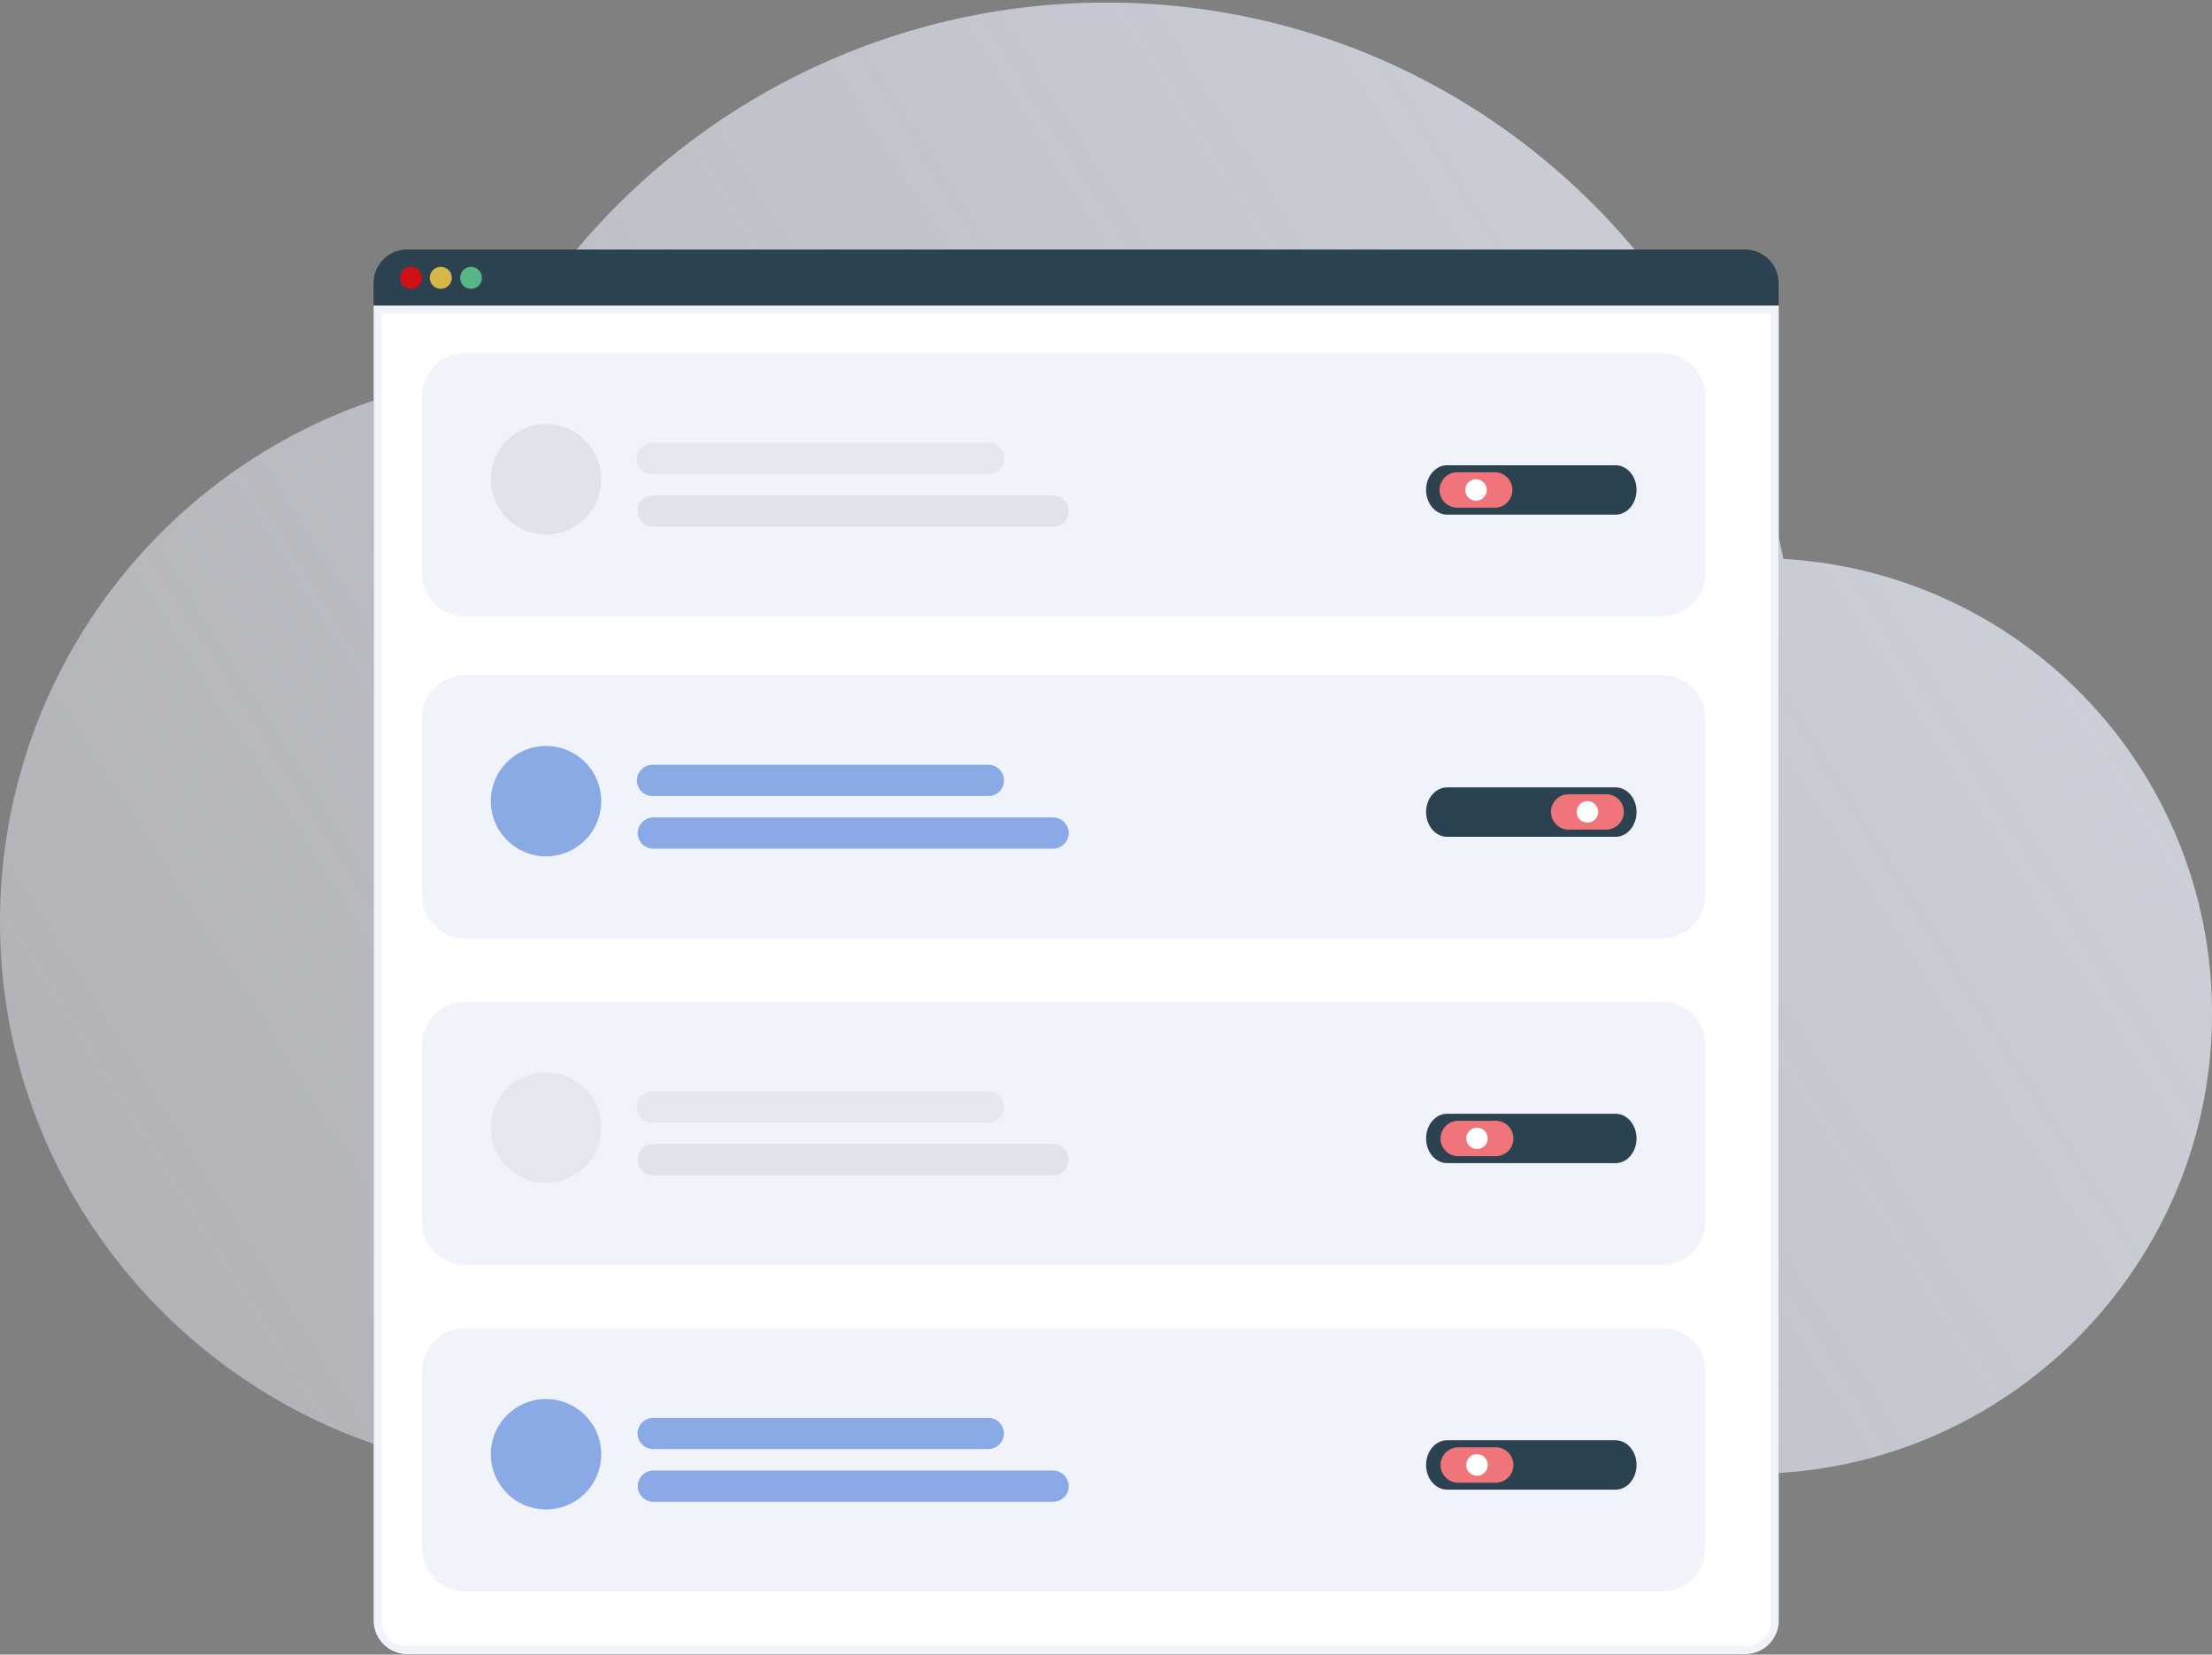 <svg width="560" height="419" fill="none" xmlns="http://www.w3.org/2000/svg"><rect width="100%" height="100%" fill="#808080" stroke="none"/><path d="M451.492 141.503C435.164 61.17 365.164.646 280 .646a174.875 174.875 0 00-155.175 94.278C54.825 101.908 0 161.29 0 233.508c0 76.862 62.995 139.714 140 139.714h303.333C507.492 373.222 560 320.824 560 256.83a115.094 115.094 0 00-108.508-115.294v-.033z" fill="url(#paint0_linear)"/><path d="M441.741 63.18H103.106a8.543 8.543 0 00-8.543 8.542v338.636a8.542 8.542 0 008.543 8.542h338.635a8.542 8.542 0 008.543-8.542V71.722a8.543 8.543 0 00-8.543-8.542z" fill="#2C4251"/><path d="M95.574 78.377h353.754v331.981c0 2-.795 3.919-2.21 5.333a7.54 7.54 0 01-5.333 2.21H103.117a7.541 7.541 0 01-7.543-7.543V78.378z" fill="#fff" stroke="#F0F3FA" stroke-width="2"/><path d="M104.083 73.14a2.778 2.778 0 100-5.557 2.778 2.778 0 000 5.556z" fill="#D20F16"/><path opacity=".8" d="M111.594 73.14a2.778 2.778 0 100-5.557 2.778 2.778 0 000 5.556z" fill="#FFD447"/><path opacity=".8" d="M119.225 73.14a2.778 2.778 0 100-5.556 2.778 2.778 0 000 5.555z" fill="#60D394"/><path d="M420.812 89.445H117.754c-6.022 0-10.904 4.882-10.904 10.903v44.822c0 6.022 4.882 10.904 10.904 10.904h303.058c6.022 0 10.904-4.882 10.904-10.904v-44.822c0-6.022-4.882-10.903-10.904-10.903z" fill="#F0F3FA"/><path d="M408.998 117.818H366.35c-2.932 0-5.315 2.8-5.315 6.248 0 3.459 2.383 6.259 5.315 6.259h42.648c2.942 0 5.314-2.8 5.314-6.259 0-3.448-2.372-6.248-5.314-6.248z" fill="#2C4251"/><path d="M378.406 119.597h-9.476a4.48 4.48 0 000 8.96h9.476a4.48 4.48 0 100-8.96z" fill="#EF757A"/><path d="M376.386 124.072a2.718 2.718 0 10-5.436 0 2.718 2.718 0 005.436 0z" fill="#fff"/><path opacity=".8" d="M250.221 120.047h-84.812a3.954 3.954 0 01-2.937-1.082 3.97 3.97 0 01-.914-4.441 3.961 3.961 0 013.851-2.394h84.812a3.968 3.968 0 012.8 1.164 3.93 3.93 0 011.162 2.795 3.947 3.947 0 01-1.162 2.794 3.96 3.96 0 01-2.8 1.164z" fill="#E0E3EC"/><path d="M266.582 133.388H165.409c-.52 0-1.034-.102-1.513-.301a3.939 3.939 0 01-2.14-2.139 3.964 3.964 0 010-3.025 3.957 3.957 0 013.653-2.441h101.173a4.03 4.03 0 011.526.297c.478.203.914.493 1.285.856.371.365.663.802.856 1.285a3.886 3.886 0 010 3.031 3.86 3.86 0 01-.856 1.284 4.168 4.168 0 01-1.285.857 4.01 4.01 0 01-1.526.296zm-128.306 1.944a13.982 13.982 0 0012.883-8.659 13.983 13.983 0 00-3.059-15.218 13.974 13.974 0 00-21.493 2.138 13.975 13.975 0 00-2.353 7.761 14.01 14.01 0 004.116 9.893 14 14 0 009.906 4.085z" fill="#E0E3EC"/><path d="M420.812 170.985H117.754c-6.022 0-10.904 4.882-10.904 10.904v44.822c0 6.022 4.882 10.903 10.904 10.903h303.058c6.022 0 10.904-4.881 10.904-10.903v-44.822c0-6.022-4.882-10.904-10.904-10.904z" fill="#F0F3FA"/><path d="M408.998 199.392H366.35c-2.932 0-5.315 2.8-5.315 6.258 0 3.459 2.383 6.259 5.315 6.259h42.648c2.942 0 5.314-2.8 5.314-6.259 0-3.502-2.372-6.258-5.314-6.258z" fill="#2C4251"/><path d="M406.615 201.126h-9.476a4.48 4.48 0 100 8.96h9.476a4.48 4.48 0 100-8.96z" fill="#EF757A"/><path d="M404.594 205.601a2.717 2.717 0 10-5.435-.001 2.717 2.717 0 005.435.001z" fill="#fff"/><path opacity=".8" d="M250.221 201.588h-84.812a3.972 3.972 0 01-2.937-1.083 3.97 3.97 0 01-1.236-2.876 3.974 3.974 0 011.236-2.875 3.949 3.949 0 012.937-1.083h84.812a3.974 3.974 0 013.964 3.964 3.919 3.919 0 01-1.164 2.789 3.964 3.964 0 01-2.8 1.164z" fill="#7197E1"/><path d="M266.582 214.918H165.409a3.962 3.962 0 01-2.803-1.154 3.951 3.951 0 01-1.161-2.799 3.973 3.973 0 013.964-3.953h101.173a4.01 4.01 0 011.526.296c.478.203.914.494 1.285.857.369.366.66.803.857 1.284a3.908 3.908 0 010 3.031 3.892 3.892 0 01-.857 1.285 4.165 4.165 0 01-1.285.856 4.03 4.03 0 01-1.526.297z" fill="#8AA9E6"/><path opacity=".8" d="M138.276 216.861a13.974 13.974 0 0012.883-8.659 13.983 13.983 0 00-3.059-15.218 13.977 13.977 0 00-23.846 9.899 14.003 14.003 0 008.663 12.921 13.99 13.99 0 005.359 1.057z" fill="#7197E1"/><path d="M420.812 253.667H117.754c-6.022 0-10.904 4.882-10.904 10.904v44.822c0 6.022 4.882 10.904 10.904 10.904h303.058c6.022 0 10.904-4.882 10.904-10.904v-44.822c0-6.022-4.882-10.904-10.904-10.904z" fill="#F0F3FA"/><path d="M408.998 282.041H366.35c-2.932 0-5.315 2.8-5.315 6.248 0 3.459 2.383 6.259 5.315 6.259h42.648c2.942 0 5.314-2.8 5.314-6.259 0-3.448-2.372-6.248-5.314-6.248z" fill="#2C4251"/><path d="M378.659 283.82h-9.476a4.48 4.48 0 100 8.96h9.476a4.48 4.48 0 000-8.96z" fill="#EF757A"/><path d="M376.638 288.294a2.716 2.716 0 10-5.435 0 2.718 2.718 0 005.435 0z" fill="#fff"/><path opacity=".8" d="M250.221 284.27h-84.812a3.972 3.972 0 01-2.937-1.083 3.974 3.974 0 01-.914-4.44 3.97 3.97 0 013.851-2.394h84.812a3.964 3.964 0 012.8 1.164 3.926 3.926 0 011.162 2.795 3.95 3.95 0 01-1.162 2.794 3.964 3.964 0 01-2.8 1.164z" fill="#E0E3EC"/><path d="M266.582 297.611H165.409a3.952 3.952 0 110-7.906h101.173a4.01 4.01 0 011.526.297c.478.203.914.493 1.285.856.371.365.663.802.856 1.285a3.882 3.882 0 010 3.03 3.854 3.854 0 01-.856 1.285 4.185 4.185 0 01-1.285.857 4.029 4.029 0 01-1.526.296z" fill="#E0E3EC"/><path opacity=".8" d="M138.276 299.555a13.982 13.982 0 0012.883-8.66 13.98 13.98 0 00-10.216-19.031 13.978 13.978 0 00-16.689 13.713 14.01 14.01 0 004.116 9.893 13.996 13.996 0 009.906 4.085z" fill="#E0E3EC"/><path d="M420.812 336.361H117.754c-6.022 0-10.904 4.882-10.904 10.903v44.822c0 6.022 4.882 10.904 10.904 10.904h303.058c6.022 0 10.904-4.882 10.904-10.904v-44.822c0-6.021-4.882-10.903-10.904-10.903z" fill="#F0F3FA"/><path d="M408.998 364.723H366.35c-2.932 0-5.315 2.811-5.315 6.259 0 3.448 2.383 6.248 5.315 6.248h42.648c2.942 0 5.314-2.8 5.314-6.248 0-3.448-2.372-6.259-5.314-6.259z" fill="#2C4251"/><path d="M378.659 366.513h-9.476a4.48 4.48 0 100 8.96h9.476a4.48 4.48 0 000-8.96z" fill="#EF757A"/><path d="M376.638 370.988a2.717 2.717 0 10-5.435-.001 2.717 2.717 0 005.435.001z" fill="#fff"/><path opacity=".8" d="M250.221 366.952h-84.813a3.953 3.953 0 01-3.996-3.953 3.972 3.972 0 013.975-3.953h84.812a3.968 3.968 0 012.8 1.164 3.943 3.943 0 010 5.589 3.995 3.995 0 01-2.778 1.153z" fill="#7197E1"/><path d="M266.582 380.304H165.409a3.956 3.956 0 01-2.796-1.157 3.956 3.956 0 010-5.591 3.956 3.956 0 012.796-1.157h101.173a3.93 3.93 0 012.811 1.152 4.011 4.011 0 011.164 2.8 3.816 3.816 0 01-.308 1.516c-.199.48-.49.916-.856 1.284a4.168 4.168 0 01-1.285.857 4.01 4.01 0 01-1.526.296z" fill="#8AA9E6"/><path opacity=".8" d="M138.276 382.248a13.982 13.982 0 0012.883-8.659 13.983 13.983 0 00-3.059-15.218 13.974 13.974 0 00-21.493 2.138 13.978 13.978 0 00-2.353 7.761 14.01 14.01 0 004.116 9.893 14 14 0 009.906 4.085z" fill="#7197E1"/><defs><linearGradient id="paint0_linear" x1="20.753" y1="397.379" x2="1001.57" y2="-223.551" gradientUnits="userSpaceOnUse"><stop stop-color="#EFF3FE" stop-opacity=".42"/><stop offset="1" stop-color="#E8EFFF"/></linearGradient></defs></svg>